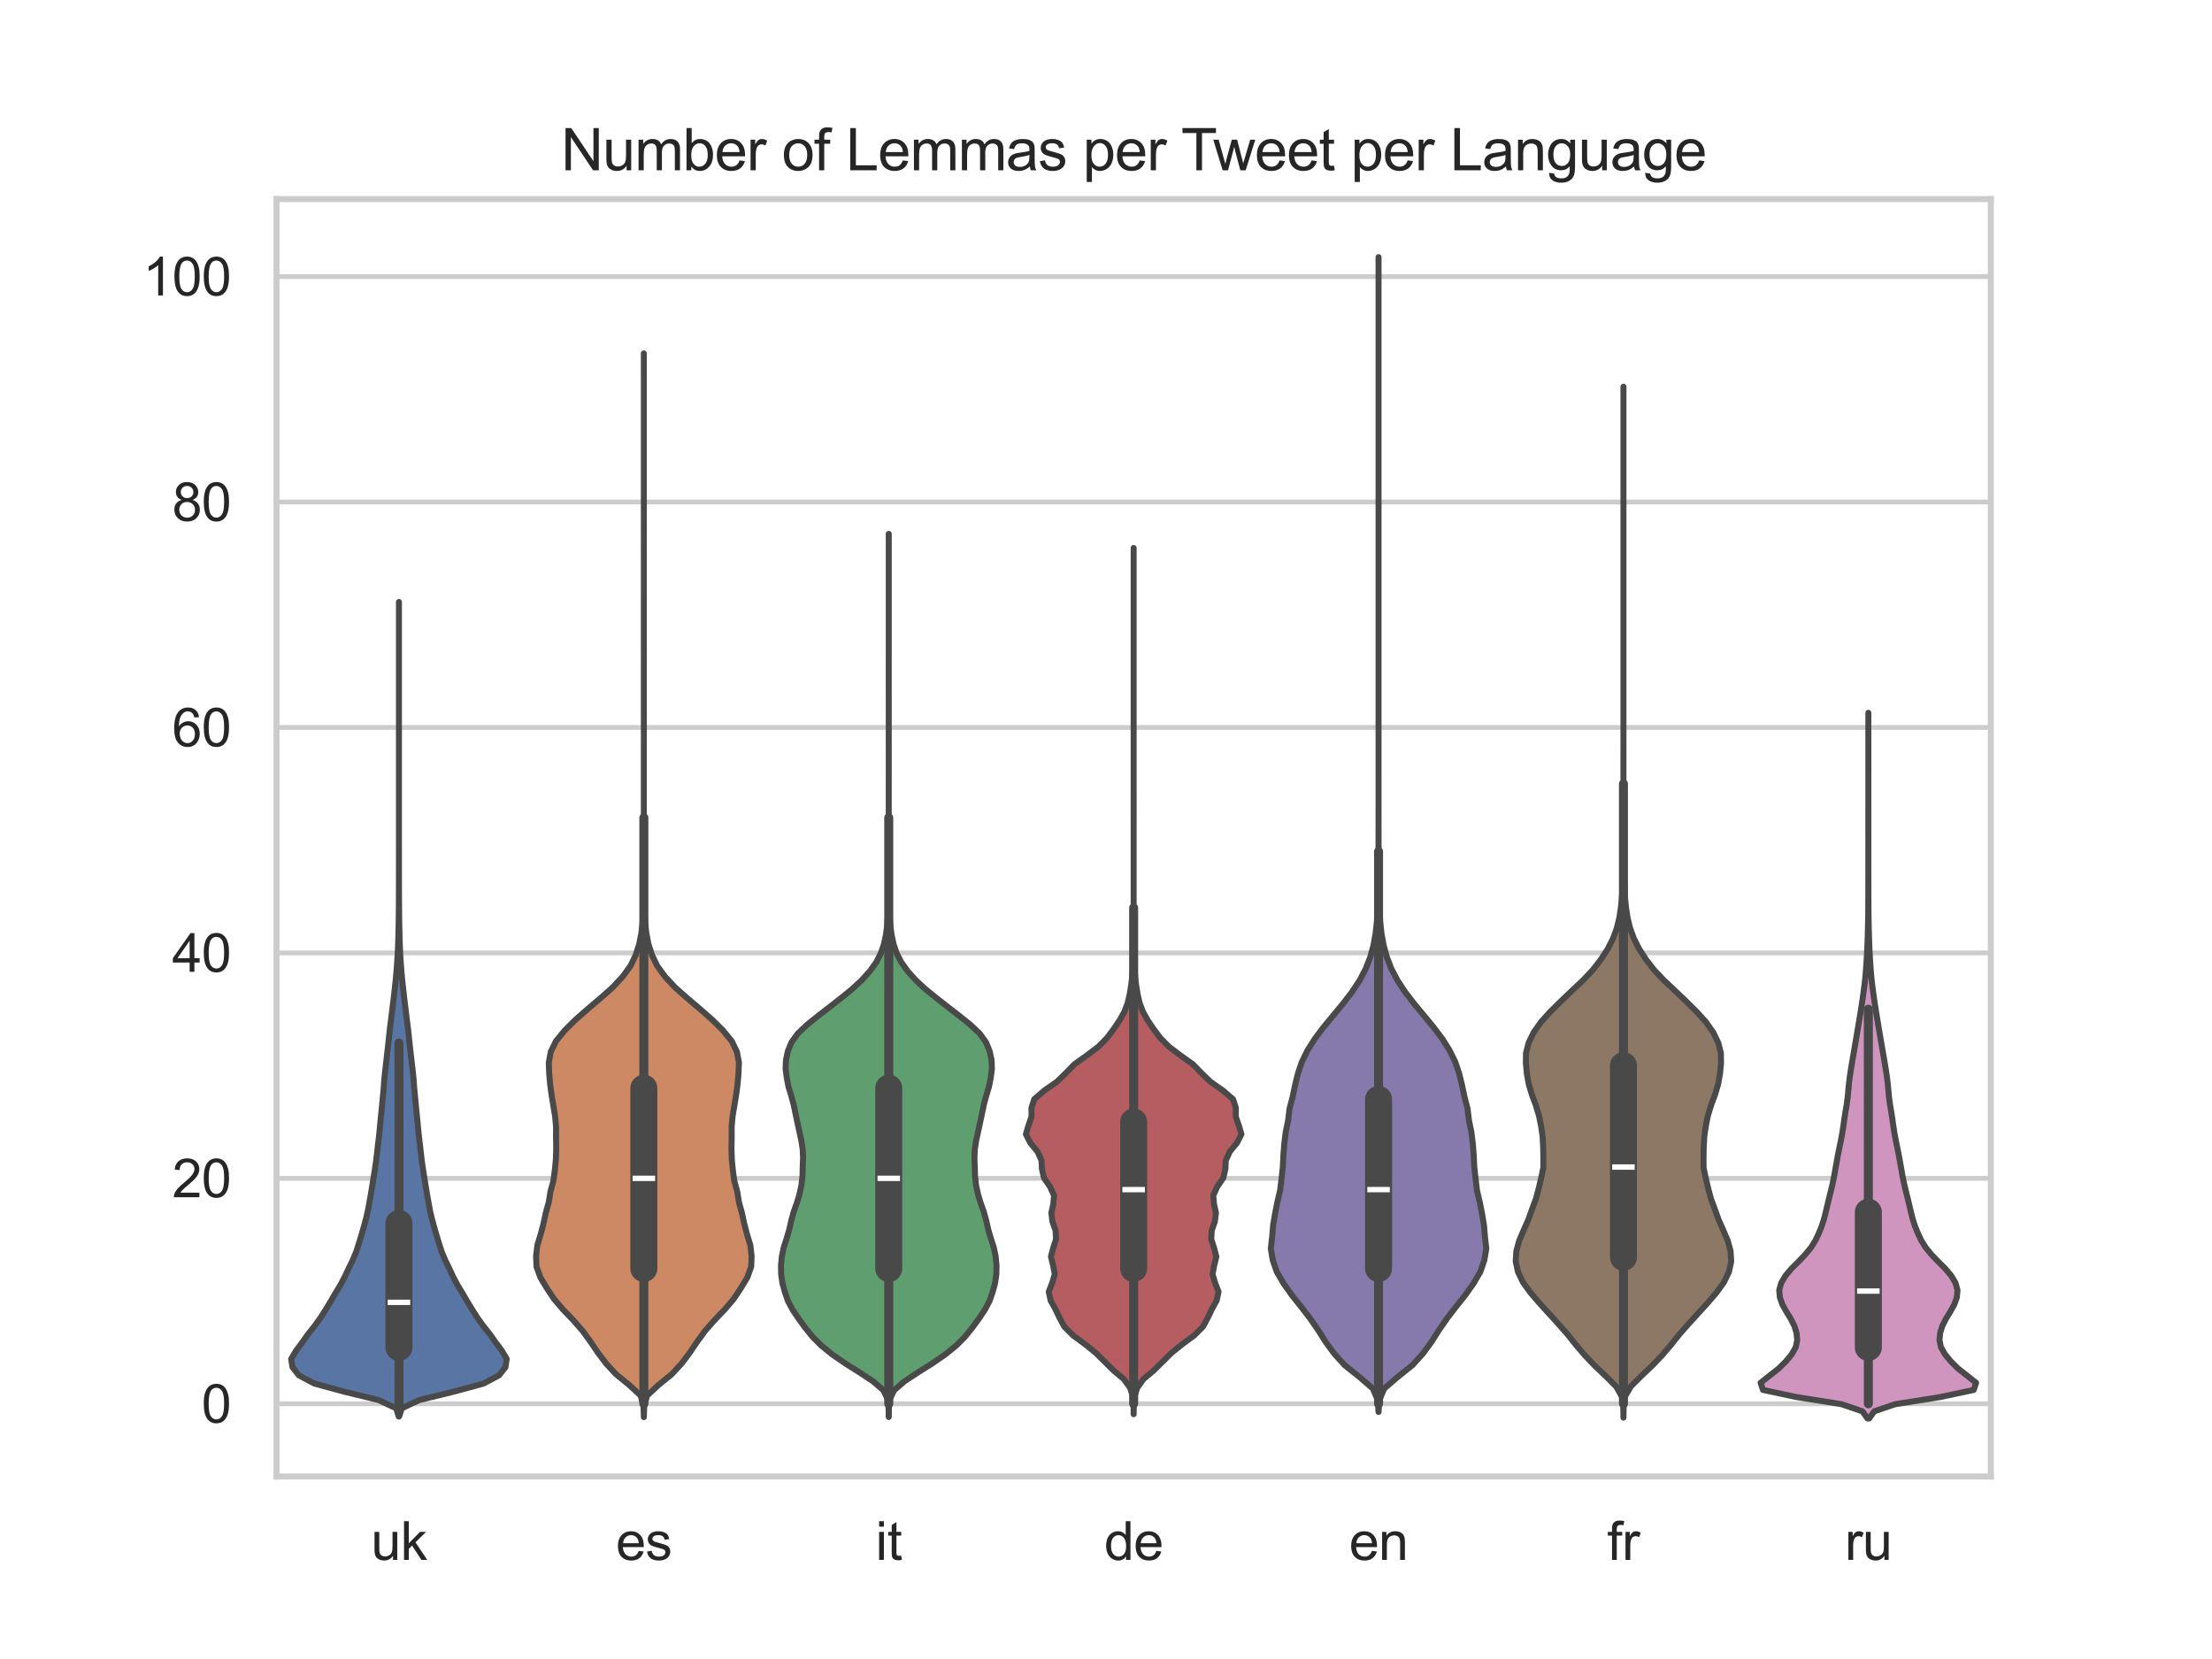 <?xml version="1.0" encoding="utf-8" standalone="no"?>
<!DOCTYPE svg PUBLIC "-//W3C//DTD SVG 1.1//EN"
  "http://www.w3.org/Graphics/SVG/1.1/DTD/svg11.dtd">
<svg xmlns:xlink="http://www.w3.org/1999/xlink" width="460.8pt" height="345.6pt" viewBox="0 0 460.8 345.6" xmlns="http://www.w3.org/2000/svg" version="1.1">
 <defs>
  <style type="text/css">*{stroke-linejoin: round; stroke-linecap: butt}</style>
 </defs>
 <g id="figure_1">
  <g id="patch_1">
   <path d="M 0 345.6 
L 460.8 345.6 
L 460.8 0 
L 0 0 
z
" style="fill: #ffffff"/>
  </g>
  <g id="axes_1">
   <g id="patch_2">
    <path d="M 57.6 307.584 
L 414.72 307.584 
L 414.72 41.472 
L 57.6 41.472 
z
" style="fill: #ffffff"/>
   </g>
   <g id="matplotlib.axis_1">
    <g id="xtick_1">
     <g id="text_1">
      <!-- uk -->
      <g style="fill: #262626" transform="translate(77.3 324.958) scale(0.11 -0.11)">
       <defs>
        <path id="ArialMT-75" d="M 2597 0 
L 2597 488 
Q 2209 -75 1544 -75 
Q 1250 -75 995 37 
Q 741 150 617 320 
Q 494 491 444 738 
Q 409 903 409 1263 
L 409 3319 
L 972 3319 
L 972 1478 
Q 972 1038 1006 884 
Q 1059 663 1231 536 
Q 1403 409 1656 409 
Q 1909 409 2131 539 
Q 2353 669 2445 892 
Q 2538 1116 2538 1541 
L 2538 3319 
L 3100 3319 
L 3100 0 
L 2597 0 
z
" transform="scale(0.016)"/>
        <path id="ArialMT-6b" d="M 425 0 
L 425 4581 
L 988 4581 
L 988 1969 
L 2319 3319 
L 3047 3319 
L 1778 2088 
L 3175 0 
L 2481 0 
L 1384 1697 
L 988 1316 
L 988 0 
L 425 0 
z
" transform="scale(0.016)"/>
       </defs>
       <use xlink:href="#ArialMT-75"/>
       <use xlink:href="#ArialMT-6b" x="55.615"/>
      </g>
     </g>
    </g>
    <g id="xtick_2">
     <g id="text_2">
      <!-- es -->
      <g style="fill: #262626" transform="translate(128.317 324.958) scale(0.11 -0.11)">
       <defs>
        <path id="ArialMT-65" d="M 2694 1069 
L 3275 997 
Q 3138 488 2766 206 
Q 2394 -75 1816 -75 
Q 1088 -75 661 373 
Q 234 822 234 1631 
Q 234 2469 665 2931 
Q 1097 3394 1784 3394 
Q 2450 3394 2872 2941 
Q 3294 2488 3294 1666 
Q 3294 1616 3291 1516 
L 816 1516 
Q 847 969 1125 678 
Q 1403 388 1819 388 
Q 2128 388 2347 550 
Q 2566 713 2694 1069 
z
M 847 1978 
L 2700 1978 
Q 2663 2397 2488 2606 
Q 2219 2931 1791 2931 
Q 1403 2931 1139 2672 
Q 875 2413 847 1978 
z
" transform="scale(0.016)"/>
        <path id="ArialMT-73" d="M 197 991 
L 753 1078 
Q 800 744 1014 566 
Q 1228 388 1613 388 
Q 2000 388 2187 545 
Q 2375 703 2375 916 
Q 2375 1106 2209 1216 
Q 2094 1291 1634 1406 
Q 1016 1563 777 1677 
Q 538 1791 414 1992 
Q 291 2194 291 2438 
Q 291 2659 392 2848 
Q 494 3038 669 3163 
Q 800 3259 1026 3326 
Q 1253 3394 1513 3394 
Q 1903 3394 2198 3281 
Q 2494 3169 2634 2976 
Q 2775 2784 2828 2463 
L 2278 2388 
Q 2241 2644 2061 2787 
Q 1881 2931 1553 2931 
Q 1166 2931 1000 2803 
Q 834 2675 834 2503 
Q 834 2394 903 2306 
Q 972 2216 1119 2156 
Q 1203 2125 1616 2013 
Q 2213 1853 2448 1751 
Q 2684 1650 2818 1456 
Q 2953 1263 2953 975 
Q 2953 694 2789 445 
Q 2625 197 2315 61 
Q 2006 -75 1616 -75 
Q 969 -75 630 194 
Q 291 463 197 991 
z
" transform="scale(0.016)"/>
       </defs>
       <use xlink:href="#ArialMT-65"/>
       <use xlink:href="#ArialMT-73" x="55.615"/>
      </g>
     </g>
    </g>
    <g id="xtick_3">
     <g id="text_3">
      <!-- it -->
      <g style="fill: #262626" transform="translate(182.393 324.958) scale(0.11 -0.11)">
       <defs>
        <path id="ArialMT-69" d="M 425 3934 
L 425 4581 
L 988 4581 
L 988 3934 
L 425 3934 
z
M 425 0 
L 425 3319 
L 988 3319 
L 988 0 
L 425 0 
z
" transform="scale(0.016)"/>
        <path id="ArialMT-74" d="M 1650 503 
L 1731 6 
Q 1494 -44 1306 -44 
Q 1000 -44 831 53 
Q 663 150 594 308 
Q 525 466 525 972 
L 525 2881 
L 113 2881 
L 113 3319 
L 525 3319 
L 525 4141 
L 1084 4478 
L 1084 3319 
L 1650 3319 
L 1650 2881 
L 1084 2881 
L 1084 941 
Q 1084 700 1114 631 
Q 1144 563 1211 522 
Q 1278 481 1403 481 
Q 1497 481 1650 503 
z
" transform="scale(0.016)"/>
       </defs>
       <use xlink:href="#ArialMT-69"/>
       <use xlink:href="#ArialMT-74" x="22.217"/>
      </g>
     </g>
    </g>
    <g id="xtick_4">
     <g id="text_4">
      <!-- de -->
      <g style="fill: #262626" transform="translate(230.043 324.958) scale(0.11 -0.11)">
       <defs>
        <path id="ArialMT-64" d="M 2575 0 
L 2575 419 
Q 2259 -75 1647 -75 
Q 1250 -75 917 144 
Q 584 363 401 755 
Q 219 1147 219 1656 
Q 219 2153 384 2558 
Q 550 2963 881 3178 
Q 1213 3394 1622 3394 
Q 1922 3394 2156 3267 
Q 2391 3141 2538 2938 
L 2538 4581 
L 3097 4581 
L 3097 0 
L 2575 0 
z
M 797 1656 
Q 797 1019 1065 703 
Q 1334 388 1700 388 
Q 2069 388 2326 689 
Q 2584 991 2584 1609 
Q 2584 2291 2321 2609 
Q 2059 2928 1675 2928 
Q 1300 2928 1048 2622 
Q 797 2316 797 1656 
z
" transform="scale(0.016)"/>
       </defs>
       <use xlink:href="#ArialMT-64"/>
       <use xlink:href="#ArialMT-65" x="55.615"/>
      </g>
     </g>
    </g>
    <g id="xtick_5">
     <g id="text_5">
      <!-- en -->
      <g style="fill: #262626" transform="translate(281.06 324.958) scale(0.11 -0.11)">
       <defs>
        <path id="ArialMT-6e" d="M 422 0 
L 422 3319 
L 928 3319 
L 928 2847 
Q 1294 3394 1984 3394 
Q 2284 3394 2536 3286 
Q 2788 3178 2913 3003 
Q 3038 2828 3088 2588 
Q 3119 2431 3119 2041 
L 3119 0 
L 2556 0 
L 2556 2019 
Q 2556 2363 2490 2533 
Q 2425 2703 2258 2804 
Q 2091 2906 1866 2906 
Q 1506 2906 1245 2678 
Q 984 2450 984 1813 
L 984 0 
L 422 0 
z
" transform="scale(0.016)"/>
       </defs>
       <use xlink:href="#ArialMT-65"/>
       <use xlink:href="#ArialMT-6e" x="55.615"/>
      </g>
     </g>
    </g>
    <g id="xtick_6">
     <g id="text_6">
      <!-- fr -->
      <g style="fill: #262626" transform="translate(334.835 324.958) scale(0.11 -0.11)">
       <defs>
        <path id="ArialMT-66" d="M 556 0 
L 556 2881 
L 59 2881 
L 59 3319 
L 556 3319 
L 556 3672 
Q 556 4006 616 4169 
Q 697 4388 901 4523 
Q 1106 4659 1475 4659 
Q 1713 4659 2000 4603 
L 1916 4113 
Q 1741 4144 1584 4144 
Q 1328 4144 1222 4034 
Q 1116 3925 1116 3625 
L 1116 3319 
L 1763 3319 
L 1763 2881 
L 1116 2881 
L 1116 0 
L 556 0 
z
" transform="scale(0.016)"/>
        <path id="ArialMT-72" d="M 416 0 
L 416 3319 
L 922 3319 
L 922 2816 
Q 1116 3169 1280 3281 
Q 1444 3394 1641 3394 
Q 1925 3394 2219 3213 
L 2025 2691 
Q 1819 2813 1613 2813 
Q 1428 2813 1281 2702 
Q 1134 2591 1072 2394 
Q 978 2094 978 1738 
L 978 0 
L 416 0 
z
" transform="scale(0.016)"/>
       </defs>
       <use xlink:href="#ArialMT-66"/>
       <use xlink:href="#ArialMT-72" x="27.783"/>
      </g>
     </g>
    </g>
    <g id="xtick_7">
     <g id="text_7">
      <!-- ru -->
      <g style="fill: #262626" transform="translate(384.322 324.958) scale(0.11 -0.11)">
       <use xlink:href="#ArialMT-72"/>
       <use xlink:href="#ArialMT-75" x="33.301"/>
      </g>
     </g>
    </g>
   </g>
   <g id="matplotlib.axis_2">
    <g id="ytick_1">
     <g id="line2d_1">
      <path d="M 57.6 292.433 
L 414.72 292.433 
" clip-path="url(#p02f329ea6d)" style="fill: none; stroke: #cccccc; stroke-linecap: round"/>
     </g>
     <g id="text_8">
      <!-- 0 -->
      <g style="fill: #262626" transform="translate(41.983 296.369) scale(0.11 -0.11)">
       <defs>
        <path id="ArialMT-30" d="M 266 2259 
Q 266 3072 433 3567 
Q 600 4063 929 4331 
Q 1259 4600 1759 4600 
Q 2128 4600 2406 4451 
Q 2684 4303 2865 4023 
Q 3047 3744 3150 3342 
Q 3253 2941 3253 2259 
Q 3253 1453 3087 958 
Q 2922 463 2592 192 
Q 2263 -78 1759 -78 
Q 1097 -78 719 397 
Q 266 969 266 2259 
z
M 844 2259 
Q 844 1131 1108 757 
Q 1372 384 1759 384 
Q 2147 384 2411 759 
Q 2675 1134 2675 2259 
Q 2675 3391 2411 3762 
Q 2147 4134 1753 4134 
Q 1366 4134 1134 3806 
Q 844 3388 844 2259 
z
" transform="scale(0.016)"/>
       </defs>
       <use xlink:href="#ArialMT-30"/>
      </g>
     </g>
    </g>
    <g id="ytick_2">
     <g id="line2d_2">
      <path d="M 57.6 245.469 
L 414.72 245.469 
" clip-path="url(#p02f329ea6d)" style="fill: none; stroke: #cccccc; stroke-linecap: round"/>
     </g>
     <g id="text_9">
      <!-- 20 -->
      <g style="fill: #262626" transform="translate(35.866 249.406) scale(0.11 -0.11)">
       <defs>
        <path id="ArialMT-32" d="M 3222 541 
L 3222 0 
L 194 0 
Q 188 203 259 391 
Q 375 700 629 1000 
Q 884 1300 1366 1694 
Q 2113 2306 2375 2664 
Q 2638 3022 2638 3341 
Q 2638 3675 2398 3904 
Q 2159 4134 1775 4134 
Q 1369 4134 1125 3890 
Q 881 3647 878 3216 
L 300 3275 
Q 359 3922 746 4261 
Q 1134 4600 1788 4600 
Q 2447 4600 2831 4234 
Q 3216 3869 3216 3328 
Q 3216 3053 3103 2787 
Q 2991 2522 2730 2228 
Q 2469 1934 1863 1422 
Q 1356 997 1212 845 
Q 1069 694 975 541 
L 3222 541 
z
" transform="scale(0.016)"/>
       </defs>
       <use xlink:href="#ArialMT-32"/>
       <use xlink:href="#ArialMT-30" x="55.615"/>
      </g>
     </g>
    </g>
    <g id="ytick_3">
     <g id="line2d_3">
      <path d="M 57.6 198.505 
L 414.72 198.505 
" clip-path="url(#p02f329ea6d)" style="fill: none; stroke: #cccccc; stroke-linecap: round"/>
     </g>
     <g id="text_10">
      <!-- 40 -->
      <g style="fill: #262626" transform="translate(35.866 202.442) scale(0.11 -0.11)">
       <defs>
        <path id="ArialMT-34" d="M 2069 0 
L 2069 1097 
L 81 1097 
L 81 1613 
L 2172 4581 
L 2631 4581 
L 2631 1613 
L 3250 1613 
L 3250 1097 
L 2631 1097 
L 2631 0 
L 2069 0 
z
M 2069 1613 
L 2069 3678 
L 634 1613 
L 2069 1613 
z
" transform="scale(0.016)"/>
       </defs>
       <use xlink:href="#ArialMT-34"/>
       <use xlink:href="#ArialMT-30" x="55.615"/>
      </g>
     </g>
    </g>
    <g id="ytick_4">
     <g id="line2d_4">
      <path d="M 57.6 151.541 
L 414.72 151.541 
" clip-path="url(#p02f329ea6d)" style="fill: none; stroke: #cccccc; stroke-linecap: round"/>
     </g>
     <g id="text_11">
      <!-- 60 -->
      <g style="fill: #262626" transform="translate(35.866 155.478) scale(0.11 -0.11)">
       <defs>
        <path id="ArialMT-36" d="M 3184 3459 
L 2625 3416 
Q 2550 3747 2413 3897 
Q 2184 4138 1850 4138 
Q 1581 4138 1378 3988 
Q 1113 3794 959 3422 
Q 806 3050 800 2363 
Q 1003 2672 1297 2822 
Q 1591 2972 1913 2972 
Q 2475 2972 2870 2558 
Q 3266 2144 3266 1488 
Q 3266 1056 3080 686 
Q 2894 316 2569 119 
Q 2244 -78 1831 -78 
Q 1128 -78 684 439 
Q 241 956 241 2144 
Q 241 3472 731 4075 
Q 1159 4600 1884 4600 
Q 2425 4600 2770 4297 
Q 3116 3994 3184 3459 
z
M 888 1484 
Q 888 1194 1011 928 
Q 1134 663 1356 523 
Q 1578 384 1822 384 
Q 2178 384 2434 671 
Q 2691 959 2691 1453 
Q 2691 1928 2437 2201 
Q 2184 2475 1800 2475 
Q 1419 2475 1153 2201 
Q 888 1928 888 1484 
z
" transform="scale(0.016)"/>
       </defs>
       <use xlink:href="#ArialMT-36"/>
       <use xlink:href="#ArialMT-30" x="55.615"/>
      </g>
     </g>
    </g>
    <g id="ytick_5">
     <g id="line2d_5">
      <path d="M 57.6 104.578 
L 414.72 104.578 
" clip-path="url(#p02f329ea6d)" style="fill: none; stroke: #cccccc; stroke-linecap: round"/>
     </g>
     <g id="text_12">
      <!-- 80 -->
      <g style="fill: #262626" transform="translate(35.866 108.514) scale(0.11 -0.11)">
       <defs>
        <path id="ArialMT-38" d="M 1131 2484 
Q 781 2613 612 2850 
Q 444 3088 444 3419 
Q 444 3919 803 4259 
Q 1163 4600 1759 4600 
Q 2359 4600 2725 4251 
Q 3091 3903 3091 3403 
Q 3091 3084 2923 2848 
Q 2756 2613 2416 2484 
Q 2838 2347 3058 2040 
Q 3278 1734 3278 1309 
Q 3278 722 2862 322 
Q 2447 -78 1769 -78 
Q 1091 -78 675 323 
Q 259 725 259 1325 
Q 259 1772 486 2073 
Q 713 2375 1131 2484 
z
M 1019 3438 
Q 1019 3113 1228 2906 
Q 1438 2700 1772 2700 
Q 2097 2700 2305 2904 
Q 2513 3109 2513 3406 
Q 2513 3716 2298 3927 
Q 2084 4138 1766 4138 
Q 1444 4138 1231 3931 
Q 1019 3725 1019 3438 
z
M 838 1322 
Q 838 1081 952 856 
Q 1066 631 1291 507 
Q 1516 384 1775 384 
Q 2178 384 2440 643 
Q 2703 903 2703 1303 
Q 2703 1709 2433 1975 
Q 2163 2241 1756 2241 
Q 1359 2241 1098 1978 
Q 838 1716 838 1322 
z
" transform="scale(0.016)"/>
       </defs>
       <use xlink:href="#ArialMT-38"/>
       <use xlink:href="#ArialMT-30" x="55.615"/>
      </g>
     </g>
    </g>
    <g id="ytick_6">
     <g id="line2d_6">
      <path d="M 57.6 57.614 
L 414.72 57.614 
" clip-path="url(#p02f329ea6d)" style="fill: none; stroke: #cccccc; stroke-linecap: round"/>
     </g>
     <g id="text_13">
      <!-- 100 -->
      <g style="fill: #262626" transform="translate(29.749 61.551) scale(0.11 -0.11)">
       <defs>
        <path id="ArialMT-31" d="M 2384 0 
L 1822 0 
L 1822 3584 
Q 1619 3391 1289 3197 
Q 959 3003 697 2906 
L 697 3450 
Q 1169 3672 1522 3987 
Q 1875 4303 2022 4600 
L 2384 4600 
L 2384 0 
z
" transform="scale(0.016)"/>
       </defs>
       <use xlink:href="#ArialMT-31"/>
       <use xlink:href="#ArialMT-30" x="55.615"/>
       <use xlink:href="#ArialMT-30" x="111.23"/>
      </g>
     </g>
    </g>
   </g>
   <g id="PolyCollection_1">
    <defs>
     <path id="m6ec2324eca" d="M 83.155 -50.515 
L 83.063 -50.515 
L 82.521 -52.229 
L 78.863 -53.943 
L 71.822 -55.657 
L 65.502 -57.371 
L 62.264 -59.084 
L 60.926 -60.798 
L 60.661 -62.512 
L 61.673 -64.226 
L 62.95 -65.94 
L 64.164 -67.654 
L 65.53 -69.368 
L 66.766 -71.082 
L 67.854 -72.796 
L 68.89 -74.51 
L 69.887 -76.224 
L 70.931 -77.938 
L 71.83 -79.652 
L 72.629 -81.365 
L 73.47 -83.079 
L 74.189 -84.793 
L 74.746 -86.507 
L 75.265 -88.221 
L 75.763 -89.935 
L 76.229 -91.649 
L 76.633 -93.363 
L 76.944 -95.077 
L 77.254 -96.791 
L 77.536 -98.505 
L 77.814 -100.219 
L 78.084 -101.933 
L 78.336 -103.646 
L 78.539 -105.36 
L 78.733 -107.074 
L 78.94 -108.788 
L 79.118 -110.502 
L 79.271 -112.216 
L 79.449 -113.93 
L 79.616 -115.644 
L 79.779 -117.358 
L 79.941 -119.072 
L 80.057 -120.786 
L 80.238 -122.5 
L 80.438 -124.214 
L 80.634 -125.927 
L 80.832 -127.641 
L 81.014 -129.355 
L 81.193 -131.069 
L 81.407 -132.783 
L 81.623 -134.497 
L 81.832 -136.211 
L 82.04 -137.925 
L 82.235 -139.639 
L 82.423 -141.353 
L 82.582 -143.067 
L 82.711 -144.781 
L 82.823 -146.495 
L 82.907 -148.208 
L 82.966 -149.922 
L 83.009 -151.636 
L 83.046 -153.35 
L 83.071 -155.064 
L 83.086 -156.778 
L 83.096 -158.492 
L 83.101 -160.206 
L 83.103 -161.92 
L 83.106 -163.634 
L 83.107 -165.348 
L 83.108 -167.062 
L 83.107 -168.776 
L 83.108 -170.489 
L 83.108 -172.203 
L 83.109 -173.917 
L 83.109 -175.631 
L 83.109 -177.345 
L 83.108 -179.059 
L 83.108 -180.773 
L 83.109 -182.487 
L 83.109 -184.201 
L 83.109 -185.915 
L 83.109 -187.629 
L 83.109 -189.343 
L 83.109 -191.056 
L 83.109 -192.77 
L 83.109 -194.484 
L 83.109 -196.198 
L 83.109 -197.912 
L 83.109 -199.626 
L 83.109 -201.34 
L 83.109 -203.054 
L 83.109 -204.768 
L 83.109 -206.482 
L 83.109 -208.196 
L 83.109 -209.91 
L 83.109 -211.624 
L 83.109 -213.337 
L 83.109 -215.051 
L 83.108 -216.765 
L 83.108 -218.479 
L 83.109 -220.193 
L 83.109 -220.193 
L 83.109 -220.193 
L 83.109 -218.479 
L 83.109 -216.765 
L 83.109 -215.051 
L 83.109 -213.337 
L 83.109 -211.624 
L 83.109 -209.91 
L 83.109 -208.196 
L 83.109 -206.482 
L 83.109 -204.768 
L 83.109 -203.054 
L 83.109 -201.34 
L 83.109 -199.626 
L 83.109 -197.912 
L 83.109 -196.198 
L 83.109 -194.484 
L 83.109 -192.77 
L 83.109 -191.056 
L 83.109 -189.343 
L 83.109 -187.629 
L 83.109 -185.915 
L 83.109 -184.201 
L 83.109 -182.487 
L 83.109 -180.773 
L 83.109 -179.059 
L 83.109 -177.345 
L 83.109 -175.631 
L 83.109 -173.917 
L 83.109 -172.203 
L 83.109 -170.489 
L 83.11 -168.776 
L 83.11 -167.062 
L 83.11 -165.348 
L 83.111 -163.634 
L 83.114 -161.92 
L 83.116 -160.206 
L 83.121 -158.492 
L 83.132 -156.778 
L 83.146 -155.064 
L 83.171 -153.35 
L 83.208 -151.636 
L 83.252 -149.922 
L 83.31 -148.208 
L 83.394 -146.495 
L 83.506 -144.781 
L 83.635 -143.067 
L 83.794 -141.353 
L 83.983 -139.639 
L 84.177 -137.925 
L 84.385 -136.211 
L 84.594 -134.497 
L 84.81 -132.783 
L 85.024 -131.069 
L 85.203 -129.355 
L 85.386 -127.641 
L 85.583 -125.927 
L 85.779 -124.214 
L 85.979 -122.5 
L 86.16 -120.786 
L 86.276 -119.072 
L 86.439 -117.358 
L 86.601 -115.644 
L 86.768 -113.93 
L 86.946 -112.216 
L 87.099 -110.502 
L 87.277 -108.788 
L 87.484 -107.074 
L 87.678 -105.36 
L 87.881 -103.646 
L 88.133 -101.933 
L 88.403 -100.219 
L 88.681 -98.505 
L 88.963 -96.791 
L 89.273 -95.077 
L 89.584 -93.363 
L 89.988 -91.649 
L 90.454 -89.935 
L 90.953 -88.221 
L 91.471 -86.507 
L 92.028 -84.793 
L 92.747 -83.079 
L 93.588 -81.365 
L 94.388 -79.652 
L 95.286 -77.938 
L 96.33 -76.224 
L 97.327 -74.51 
L 98.364 -72.796 
L 99.451 -71.082 
L 100.687 -69.368 
L 102.053 -67.654 
L 103.267 -65.94 
L 104.544 -64.226 
L 105.556 -62.512 
L 105.291 -60.798 
L 103.953 -59.084 
L 100.715 -57.371 
L 94.396 -55.657 
L 87.354 -53.943 
L 83.697 -52.229 
L 83.155 -50.515 
z
" style="stroke: #494949; stroke-width: 1.25"/>
    </defs>
    <g clip-path="url(#p02f329ea6d)">
     <use xlink:href="#m6ec2324eca" x="0" y="345.6" style="fill: #5875a4; stroke: #494949; stroke-width: 1.25"/>
    </g>
   </g>
   <g id="PolyCollection_2">
    <defs>
     <path id="mb6fd3a8e2c" d="M 134.129 -50.389 
L 134.122 -50.389 
L 134.056 -52.628 
L 133.465 -54.866 
L 131.047 -57.104 
L 128.294 -59.342 
L 126.237 -61.581 
L 124.553 -63.819 
L 123.039 -66.057 
L 121.419 -68.296 
L 119.461 -70.534 
L 117.311 -72.772 
L 115.403 -75.01 
L 113.918 -77.249 
L 112.568 -79.487 
L 111.762 -81.725 
L 111.678 -83.964 
L 111.94 -86.202 
L 112.624 -88.44 
L 113.215 -90.678 
L 113.693 -92.917 
L 114.315 -95.155 
L 114.677 -97.393 
L 115.29 -99.631 
L 115.589 -101.87 
L 115.804 -104.108 
L 115.87 -106.346 
L 115.832 -108.585 
L 115.839 -110.823 
L 115.64 -113.061 
L 115.269 -115.299 
L 114.898 -117.538 
L 114.596 -119.776 
L 114.406 -122.014 
L 114.319 -124.253 
L 114.738 -126.491 
L 115.826 -128.729 
L 117.66 -130.967 
L 119.921 -133.206 
L 122.474 -135.444 
L 125.112 -137.682 
L 127.637 -139.92 
L 129.719 -142.159 
L 131.35 -144.397 
L 132.426 -146.635 
L 133.147 -148.874 
L 133.593 -151.112 
L 133.86 -153.35 
L 133.993 -155.588 
L 134.057 -157.827 
L 134.094 -160.065 
L 134.109 -162.303 
L 134.116 -164.542 
L 134.121 -166.78 
L 134.123 -169.018 
L 134.124 -171.256 
L 134.125 -173.495 
L 134.125 -175.733 
L 134.125 -177.971 
L 134.125 -180.209 
L 134.125 -182.448 
L 134.125 -184.686 
L 134.125 -186.924 
L 134.125 -189.163 
L 134.126 -191.401 
L 134.126 -193.639 
L 134.126 -195.877 
L 134.125 -198.116 
L 134.125 -200.354 
L 134.125 -202.592 
L 134.125 -204.83 
L 134.125 -207.069 
L 134.126 -209.307 
L 134.125 -211.545 
L 134.125 -213.784 
L 134.125 -216.022 
L 134.125 -218.26 
L 134.125 -220.498 
L 134.126 -222.737 
L 134.126 -224.975 
L 134.126 -227.213 
L 134.126 -229.452 
L 134.125 -231.69 
L 134.126 -233.928 
L 134.125 -236.166 
L 134.126 -238.405 
L 134.126 -240.643 
L 134.126 -242.881 
L 134.126 -245.119 
L 134.126 -247.358 
L 134.126 -249.596 
L 134.126 -251.834 
L 134.126 -254.073 
L 134.126 -256.311 
L 134.126 -258.549 
L 134.126 -260.787 
L 134.126 -263.026 
L 134.126 -265.264 
L 134.126 -267.502 
L 134.125 -269.741 
L 134.126 -271.979 
L 134.126 -271.979 
L 134.126 -271.979 
L 134.126 -269.741 
L 134.126 -267.502 
L 134.126 -265.264 
L 134.126 -263.026 
L 134.126 -260.787 
L 134.126 -258.549 
L 134.126 -256.311 
L 134.126 -254.073 
L 134.126 -251.834 
L 134.126 -249.596 
L 134.126 -247.358 
L 134.126 -245.119 
L 134.126 -242.881 
L 134.126 -240.643 
L 134.126 -238.405 
L 134.126 -236.166 
L 134.126 -233.928 
L 134.126 -231.69 
L 134.126 -229.452 
L 134.126 -227.213 
L 134.126 -224.975 
L 134.126 -222.737 
L 134.126 -220.498 
L 134.126 -218.26 
L 134.127 -216.022 
L 134.127 -213.784 
L 134.126 -211.545 
L 134.126 -209.307 
L 134.126 -207.069 
L 134.126 -204.83 
L 134.126 -202.592 
L 134.126 -200.354 
L 134.126 -198.116 
L 134.126 -195.877 
L 134.126 -193.639 
L 134.126 -191.401 
L 134.126 -189.163 
L 134.127 -186.924 
L 134.126 -184.686 
L 134.126 -182.448 
L 134.126 -180.209 
L 134.127 -177.971 
L 134.127 -175.733 
L 134.127 -173.495 
L 134.127 -171.256 
L 134.128 -169.018 
L 134.131 -166.78 
L 134.135 -164.542 
L 134.143 -162.303 
L 134.157 -160.065 
L 134.195 -157.827 
L 134.259 -155.588 
L 134.391 -153.35 
L 134.658 -151.112 
L 135.104 -148.874 
L 135.825 -146.635 
L 136.902 -144.397 
L 138.533 -142.159 
L 140.614 -139.92 
L 143.14 -137.682 
L 145.778 -135.444 
L 148.331 -133.206 
L 150.591 -130.967 
L 152.426 -128.729 
L 153.513 -126.491 
L 153.933 -124.253 
L 153.845 -122.014 
L 153.656 -119.776 
L 153.354 -117.538 
L 152.982 -115.299 
L 152.612 -113.061 
L 152.412 -110.823 
L 152.419 -108.585 
L 152.381 -106.346 
L 152.447 -104.108 
L 152.663 -101.87 
L 152.961 -99.631 
L 153.575 -97.393 
L 153.937 -95.155 
L 154.558 -92.917 
L 155.037 -90.678 
L 155.627 -88.44 
L 156.311 -86.202 
L 156.573 -83.964 
L 156.489 -81.725 
L 155.683 -79.487 
L 154.334 -77.249 
L 152.849 -75.01 
L 150.94 -72.772 
L 148.79 -70.534 
L 146.832 -68.296 
L 145.212 -66.057 
L 143.698 -63.819 
L 142.015 -61.581 
L 139.958 -59.342 
L 137.204 -57.104 
L 134.786 -54.866 
L 134.195 -52.628 
L 134.129 -50.389 
z
" style="stroke: #494949; stroke-width: 1.25"/>
    </defs>
    <g clip-path="url(#p02f329ea6d)">
     <use xlink:href="#mb6fd3a8e2c" x="0" y="345.6" style="fill: #cc8963; stroke: #494949; stroke-width: 1.25"/>
    </g>
   </g>
   <g id="PolyCollection_3">
    <defs>
     <path id="m23ed06a5b2" d="M 185.146 -50.408 
L 185.14 -50.408 
L 185.112 -52.266 
L 184.923 -54.125 
L 184.024 -55.983 
L 181.878 -57.841 
L 179.056 -59.7 
L 176.105 -61.558 
L 173.397 -63.417 
L 171.105 -65.275 
L 169.258 -67.133 
L 167.755 -68.992 
L 166.394 -70.85 
L 165.145 -72.709 
L 164.15 -74.567 
L 163.505 -76.425 
L 162.997 -78.284 
L 162.726 -80.142 
L 162.695 -82.001 
L 162.873 -83.859 
L 163.256 -85.717 
L 163.865 -87.576 
L 164.406 -89.434 
L 164.828 -91.293 
L 165.336 -93.151 
L 166.004 -95.009 
L 166.563 -96.868 
L 166.96 -98.726 
L 167.173 -100.585 
L 167.214 -102.443 
L 167.294 -104.301 
L 167.22 -106.16 
L 166.93 -108.018 
L 166.521 -109.877 
L 166.118 -111.735 
L 165.723 -113.593 
L 165.342 -115.452 
L 164.841 -117.31 
L 164.271 -119.169 
L 163.906 -121.027 
L 163.656 -122.885 
L 163.725 -124.744 
L 164.121 -126.602 
L 164.873 -128.461 
L 166.221 -130.319 
L 168.197 -132.177 
L 170.511 -134.036 
L 172.916 -135.894 
L 175.292 -137.753 
L 177.577 -139.611 
L 179.575 -141.469 
L 181.238 -143.328 
L 182.559 -145.186 
L 183.504 -147.045 
L 184.136 -148.903 
L 184.54 -150.761 
L 184.79 -152.62 
L 184.941 -154.478 
L 185.032 -156.337 
L 185.084 -158.195 
L 185.112 -160.053 
L 185.128 -161.912 
L 185.135 -163.77 
L 185.139 -165.629 
L 185.142 -167.487 
L 185.142 -169.345 
L 185.142 -171.204 
L 185.142 -173.062 
L 185.142 -174.921 
L 185.142 -176.779 
L 185.143 -178.637 
L 185.142 -180.496 
L 185.142 -182.354 
L 185.143 -184.213 
L 185.143 -186.071 
L 185.143 -187.929 
L 185.143 -189.788 
L 185.142 -191.646 
L 185.142 -193.505 
L 185.142 -195.363 
L 185.143 -197.221 
L 185.143 -199.08 
L 185.143 -200.938 
L 185.142 -202.797 
L 185.142 -204.655 
L 185.142 -206.513 
L 185.143 -208.372 
L 185.143 -210.23 
L 185.143 -212.089 
L 185.143 -213.947 
L 185.143 -215.805 
L 185.143 -217.664 
L 185.143 -219.522 
L 185.143 -221.381 
L 185.143 -223.239 
L 185.143 -225.097 
L 185.143 -226.956 
L 185.143 -228.814 
L 185.143 -230.673 
L 185.143 -232.531 
L 185.143 -234.389 
L 185.143 -234.389 
L 185.143 -234.389 
L 185.143 -232.531 
L 185.143 -230.673 
L 185.143 -228.814 
L 185.143 -226.956 
L 185.143 -225.097 
L 185.143 -223.239 
L 185.143 -221.381 
L 185.143 -219.522 
L 185.143 -217.664 
L 185.143 -215.805 
L 185.143 -213.947 
L 185.143 -212.089 
L 185.143 -210.23 
L 185.143 -208.372 
L 185.144 -206.513 
L 185.144 -204.655 
L 185.143 -202.797 
L 185.143 -200.938 
L 185.143 -199.08 
L 185.143 -197.221 
L 185.143 -195.363 
L 185.144 -193.505 
L 185.143 -191.646 
L 185.143 -189.788 
L 185.143 -187.929 
L 185.143 -186.071 
L 185.143 -184.213 
L 185.143 -182.354 
L 185.143 -180.496 
L 185.143 -178.637 
L 185.144 -176.779 
L 185.144 -174.921 
L 185.144 -173.062 
L 185.144 -171.204 
L 185.144 -169.345 
L 185.144 -167.487 
L 185.147 -165.629 
L 185.15 -163.77 
L 185.158 -161.912 
L 185.173 -160.053 
L 185.202 -158.195 
L 185.254 -156.337 
L 185.345 -154.478 
L 185.496 -152.62 
L 185.746 -150.761 
L 186.15 -148.903 
L 186.781 -147.045 
L 187.726 -145.186 
L 189.048 -143.328 
L 190.711 -141.469 
L 192.708 -139.611 
L 194.994 -137.753 
L 197.37 -135.894 
L 199.775 -134.036 
L 202.088 -132.177 
L 204.064 -130.319 
L 205.412 -128.461 
L 206.165 -126.602 
L 206.561 -124.744 
L 206.63 -122.885 
L 206.38 -121.027 
L 206.014 -119.169 
L 205.444 -117.31 
L 204.944 -115.452 
L 204.563 -113.593 
L 204.168 -111.735 
L 203.764 -109.877 
L 203.355 -108.018 
L 203.066 -106.16 
L 202.992 -104.301 
L 203.071 -102.443 
L 203.113 -100.585 
L 203.326 -98.726 
L 203.722 -96.868 
L 204.282 -95.009 
L 204.95 -93.151 
L 205.458 -91.293 
L 205.88 -89.434 
L 206.421 -87.576 
L 207.03 -85.717 
L 207.413 -83.859 
L 207.59 -82.001 
L 207.56 -80.142 
L 207.289 -78.284 
L 206.78 -76.425 
L 206.136 -74.567 
L 205.141 -72.709 
L 203.892 -70.85 
L 202.531 -68.992 
L 201.028 -67.133 
L 199.181 -65.275 
L 196.889 -63.417 
L 194.181 -61.558 
L 191.23 -59.7 
L 188.408 -57.841 
L 186.262 -55.983 
L 185.363 -54.125 
L 185.174 -52.266 
L 185.146 -50.408 
z
" style="stroke: #494949; stroke-width: 1.25"/>
    </defs>
    <g clip-path="url(#p02f329ea6d)">
     <use xlink:href="#m23ed06a5b2" x="0" y="345.6" style="fill: #5f9e6e; stroke: #494949; stroke-width: 1.25"/>
    </g>
   </g>
   <g id="PolyCollection_4">
    <defs>
     <path id="m1907ce38bc" d="M 236.162 -50.997 
L 236.158 -50.997 
L 236.136 -52.82 
L 236.007 -54.643 
L 235.43 -56.466 
L 234.13 -58.288 
L 231.963 -60.111 
L 230.12 -61.934 
L 228.286 -63.757 
L 226.027 -65.579 
L 223.543 -67.402 
L 221.723 -69.225 
L 220.738 -71.048 
L 219.866 -72.87 
L 218.857 -74.693 
L 218.474 -76.516 
L 219.19 -78.339 
L 219.726 -80.162 
L 219.387 -81.984 
L 218.931 -83.807 
L 219.405 -85.63 
L 219.993 -87.453 
L 219.897 -89.275 
L 219.248 -91.098 
L 219.015 -92.921 
L 219.419 -94.744 
L 219.575 -96.567 
L 218.739 -98.389 
L 217.484 -100.212 
L 217.057 -102.035 
L 216.97 -103.858 
L 216.141 -105.68 
L 214.634 -107.503 
L 213.712 -109.326 
L 214.249 -111.149 
L 214.884 -112.972 
L 214.869 -114.794 
L 215.453 -116.617 
L 217.578 -118.44 
L 220.179 -120.263 
L 222.06 -122.085 
L 223.837 -123.908 
L 226.397 -125.731 
L 228.818 -127.554 
L 230.607 -129.376 
L 231.974 -131.199 
L 233.211 -133.022 
L 234.237 -134.845 
L 234.919 -136.668 
L 235.341 -138.49 
L 235.634 -140.313 
L 235.861 -142.136 
L 235.991 -143.959 
L 236.064 -145.781 
L 236.109 -147.604 
L 236.131 -149.427 
L 236.143 -151.25 
L 236.151 -153.073 
L 236.155 -154.895 
L 236.158 -156.718 
L 236.159 -158.541 
L 236.16 -160.364 
L 236.16 -162.186 
L 236.16 -164.009 
L 236.16 -165.832 
L 236.16 -167.655 
L 236.16 -169.477 
L 236.159 -171.3 
L 236.16 -173.123 
L 236.159 -174.946 
L 236.159 -176.769 
L 236.159 -178.591 
L 236.159 -180.414 
L 236.16 -182.237 
L 236.16 -184.06 
L 236.16 -185.882 
L 236.16 -187.705 
L 236.16 -189.528 
L 236.16 -191.351 
L 236.16 -193.174 
L 236.16 -194.996 
L 236.16 -196.819 
L 236.16 -198.642 
L 236.16 -200.465 
L 236.16 -202.287 
L 236.16 -204.11 
L 236.16 -205.933 
L 236.16 -207.756 
L 236.16 -209.579 
L 236.16 -211.401 
L 236.16 -213.224 
L 236.16 -215.047 
L 236.16 -216.87 
L 236.16 -218.692 
L 236.16 -220.515 
L 236.16 -222.338 
L 236.16 -224.161 
L 236.16 -225.983 
L 236.16 -227.806 
L 236.16 -229.629 
L 236.16 -231.452 
L 236.16 -231.452 
L 236.16 -231.452 
L 236.16 -229.629 
L 236.16 -227.806 
L 236.16 -225.983 
L 236.16 -224.161 
L 236.16 -222.338 
L 236.16 -220.515 
L 236.16 -218.692 
L 236.16 -216.87 
L 236.16 -215.047 
L 236.16 -213.224 
L 236.16 -211.401 
L 236.16 -209.579 
L 236.16 -207.756 
L 236.16 -205.933 
L 236.16 -204.11 
L 236.16 -202.287 
L 236.16 -200.465 
L 236.16 -198.642 
L 236.16 -196.819 
L 236.16 -194.996 
L 236.16 -193.174 
L 236.16 -191.351 
L 236.16 -189.528 
L 236.16 -187.705 
L 236.16 -185.882 
L 236.16 -184.06 
L 236.16 -182.237 
L 236.161 -180.414 
L 236.161 -178.591 
L 236.161 -176.769 
L 236.161 -174.946 
L 236.16 -173.123 
L 236.161 -171.3 
L 236.16 -169.477 
L 236.16 -167.655 
L 236.16 -165.832 
L 236.16 -164.009 
L 236.16 -162.186 
L 236.16 -160.364 
L 236.161 -158.541 
L 236.162 -156.718 
L 236.165 -154.895 
L 236.169 -153.073 
L 236.177 -151.25 
L 236.189 -149.427 
L 236.211 -147.604 
L 236.256 -145.781 
L 236.329 -143.959 
L 236.459 -142.136 
L 236.686 -140.313 
L 236.979 -138.49 
L 237.401 -136.668 
L 238.083 -134.845 
L 239.109 -133.022 
L 240.346 -131.199 
L 241.713 -129.376 
L 243.502 -127.554 
L 245.923 -125.731 
L 248.483 -123.908 
L 250.26 -122.085 
L 252.141 -120.263 
L 254.742 -118.44 
L 256.867 -116.617 
L 257.451 -114.794 
L 257.436 -112.972 
L 258.071 -111.149 
L 258.608 -109.326 
L 257.686 -107.503 
L 256.179 -105.68 
L 255.35 -103.858 
L 255.263 -102.035 
L 254.836 -100.212 
L 253.581 -98.389 
L 252.745 -96.567 
L 252.901 -94.744 
L 253.305 -92.921 
L 253.072 -91.098 
L 252.423 -89.275 
L 252.327 -87.453 
L 252.915 -85.63 
L 253.389 -83.807 
L 252.933 -81.984 
L 252.594 -80.162 
L 253.13 -78.339 
L 253.846 -76.516 
L 253.463 -74.693 
L 252.454 -72.87 
L 251.582 -71.048 
L 250.597 -69.225 
L 248.777 -67.402 
L 246.293 -65.579 
L 244.034 -63.757 
L 242.2 -61.934 
L 240.357 -60.111 
L 238.19 -58.288 
L 236.89 -56.466 
L 236.313 -54.643 
L 236.184 -52.82 
L 236.162 -50.997 
z
" style="stroke: #494949; stroke-width: 1.25"/>
    </defs>
    <g clip-path="url(#p02f329ea6d)">
     <use xlink:href="#m1907ce38bc" x="0" y="345.6" style="fill: #b55d60; stroke: #494949; stroke-width: 1.25"/>
    </g>
   </g>
   <g id="PolyCollection_5">
    <defs>
     <path id="m835af82267" d="M 287.184 -51.47 
L 287.17 -51.47 
L 287.028 -53.9 
L 285.996 -56.33 
L 283.179 -58.76 
L 280.134 -61.19 
L 277.933 -63.619 
L 276.156 -66.049 
L 274.617 -68.479 
L 272.942 -70.909 
L 271.074 -73.339 
L 269.133 -75.769 
L 267.412 -78.199 
L 265.984 -80.629 
L 265.146 -83.059 
L 264.73 -85.489 
L 265.009 -87.919 
L 265.213 -90.349 
L 265.619 -92.779 
L 266.103 -95.208 
L 266.676 -97.638 
L 266.969 -100.068 
L 267.234 -102.498 
L 267.355 -104.928 
L 267.54 -107.358 
L 267.843 -109.788 
L 268.345 -112.218 
L 268.636 -114.648 
L 269.274 -117.078 
L 269.78 -119.508 
L 270.372 -121.938 
L 271.192 -124.367 
L 272.384 -126.797 
L 273.916 -129.227 
L 275.75 -131.657 
L 277.753 -134.087 
L 279.768 -136.517 
L 281.639 -138.947 
L 283.242 -141.377 
L 284.51 -143.807 
L 285.455 -146.237 
L 286.115 -148.667 
L 286.556 -151.097 
L 286.828 -153.527 
L 286.989 -155.956 
L 287.075 -158.386 
L 287.125 -160.816 
L 287.147 -163.246 
L 287.163 -165.676 
L 287.168 -168.106 
L 287.173 -170.536 
L 287.175 -172.966 
L 287.175 -175.396 
L 287.176 -177.826 
L 287.176 -180.256 
L 287.176 -182.686 
L 287.177 -185.115 
L 287.177 -187.545 
L 287.177 -189.975 
L 287.177 -192.405 
L 287.177 -194.835 
L 287.177 -197.265 
L 287.177 -199.695 
L 287.177 -202.125 
L 287.177 -204.555 
L 287.177 -206.985 
L 287.177 -209.415 
L 287.177 -211.845 
L 287.177 -214.275 
L 287.177 -216.704 
L 287.177 -219.134 
L 287.177 -221.564 
L 287.177 -223.994 
L 287.177 -226.424 
L 287.177 -228.854 
L 287.177 -231.284 
L 287.177 -233.714 
L 287.177 -236.144 
L 287.177 -238.574 
L 287.177 -241.004 
L 287.177 -243.434 
L 287.177 -245.864 
L 287.177 -248.293 
L 287.177 -250.723 
L 287.177 -253.153 
L 287.177 -255.583 
L 287.177 -258.013 
L 287.177 -260.443 
L 287.177 -262.873 
L 287.177 -265.303 
L 287.177 -267.733 
L 287.177 -270.163 
L 287.177 -272.593 
L 287.177 -275.023 
L 287.177 -277.452 
L 287.177 -279.882 
L 287.177 -282.312 
L 287.177 -284.742 
L 287.177 -287.172 
L 287.177 -289.602 
L 287.177 -292.032 
L 287.177 -292.032 
L 287.177 -292.032 
L 287.177 -289.602 
L 287.177 -287.172 
L 287.177 -284.742 
L 287.177 -282.312 
L 287.177 -279.882 
L 287.177 -277.452 
L 287.177 -275.023 
L 287.177 -272.593 
L 287.177 -270.163 
L 287.177 -267.733 
L 287.177 -265.303 
L 287.177 -262.873 
L 287.177 -260.443 
L 287.177 -258.013 
L 287.177 -255.583 
L 287.177 -253.153 
L 287.177 -250.723 
L 287.177 -248.293 
L 287.177 -245.864 
L 287.177 -243.434 
L 287.177 -241.004 
L 287.177 -238.574 
L 287.177 -236.144 
L 287.177 -233.714 
L 287.177 -231.284 
L 287.177 -228.854 
L 287.177 -226.424 
L 287.177 -223.994 
L 287.177 -221.564 
L 287.177 -219.134 
L 287.177 -216.704 
L 287.177 -214.275 
L 287.177 -211.845 
L 287.177 -209.415 
L 287.177 -206.985 
L 287.177 -204.555 
L 287.177 -202.125 
L 287.177 -199.695 
L 287.177 -197.265 
L 287.177 -194.835 
L 287.177 -192.405 
L 287.177 -189.975 
L 287.177 -187.545 
L 287.177 -185.115 
L 287.178 -182.686 
L 287.178 -180.256 
L 287.178 -177.826 
L 287.179 -175.396 
L 287.18 -172.966 
L 287.182 -170.536 
L 287.186 -168.106 
L 287.192 -165.676 
L 287.207 -163.246 
L 287.23 -160.816 
L 287.28 -158.386 
L 287.365 -155.956 
L 287.527 -153.527 
L 287.798 -151.097 
L 288.239 -148.667 
L 288.9 -146.237 
L 289.844 -143.807 
L 291.112 -141.377 
L 292.715 -138.947 
L 294.586 -136.517 
L 296.602 -134.087 
L 298.604 -131.657 
L 300.438 -129.227 
L 301.97 -126.797 
L 303.163 -124.367 
L 303.982 -121.938 
L 304.574 -119.508 
L 305.08 -117.078 
L 305.718 -114.648 
L 306.009 -112.218 
L 306.511 -109.788 
L 306.815 -107.358 
L 306.999 -104.928 
L 307.12 -102.498 
L 307.386 -100.068 
L 307.678 -97.638 
L 308.252 -95.208 
L 308.735 -92.779 
L 309.141 -90.349 
L 309.345 -87.919 
L 309.625 -85.489 
L 309.209 -83.059 
L 308.37 -80.629 
L 306.942 -78.199 
L 305.222 -75.769 
L 303.281 -73.339 
L 301.412 -70.909 
L 299.737 -68.479 
L 298.199 -66.049 
L 296.421 -63.619 
L 294.22 -61.19 
L 291.175 -58.76 
L 288.358 -56.33 
L 287.326 -53.9 
L 287.184 -51.47 
z
" style="stroke: #494949; stroke-width: 1.25"/>
    </defs>
    <g clip-path="url(#p02f329ea6d)">
     <use xlink:href="#m835af82267" x="0" y="345.6" style="fill: #857aab; stroke: #494949; stroke-width: 1.25"/>
    </g>
   </g>
   <g id="PolyCollection_6">
    <defs>
     <path id="m55fdbfa333" d="M 338.197 -50.284 
L 338.191 -50.284 
L 338.156 -52.453 
L 337.901 -54.622 
L 336.649 -56.792 
L 334.471 -58.961 
L 332.181 -61.13 
L 330.116 -63.299 
L 328.27 -65.469 
L 326.541 -67.638 
L 324.632 -69.807 
L 322.657 -71.976 
L 320.68 -74.146 
L 318.821 -76.315 
L 317.257 -78.484 
L 316.217 -80.653 
L 315.747 -82.823 
L 315.886 -84.992 
L 316.476 -87.161 
L 317.403 -89.33 
L 318.37 -91.5 
L 319.14 -93.669 
L 319.954 -95.838 
L 320.537 -98.007 
L 321.052 -100.177 
L 321.507 -102.346 
L 321.511 -104.515 
L 321.466 -106.684 
L 321.35 -108.854 
L 321.038 -111.023 
L 320.6 -113.192 
L 319.937 -115.361 
L 319.129 -117.531 
L 318.48 -119.7 
L 318.083 -121.869 
L 317.874 -124.038 
L 317.889 -126.208 
L 318.448 -128.377 
L 319.497 -130.546 
L 321.027 -132.715 
L 322.995 -134.885 
L 325.195 -137.054 
L 327.462 -139.223 
L 329.771 -141.392 
L 331.826 -143.562 
L 333.502 -145.731 
L 334.909 -147.9 
L 336.012 -150.069 
L 336.808 -152.239 
L 337.343 -154.408 
L 337.668 -156.577 
L 337.883 -158.746 
L 337.998 -160.916 
L 338.09 -163.085 
L 338.142 -165.254 
L 338.166 -167.423 
L 338.179 -169.593 
L 338.185 -171.762 
L 338.188 -173.931 
L 338.19 -176.1 
L 338.192 -178.27 
L 338.192 -180.439 
L 338.192 -182.608 
L 338.193 -184.777 
L 338.192 -186.947 
L 338.193 -189.116 
L 338.194 -191.285 
L 338.194 -193.454 
L 338.194 -195.624 
L 338.194 -197.793 
L 338.194 -199.962 
L 338.194 -202.131 
L 338.194 -204.301 
L 338.194 -206.47 
L 338.194 -208.639 
L 338.194 -210.808 
L 338.194 -212.978 
L 338.194 -215.147 
L 338.194 -217.316 
L 338.194 -219.485 
L 338.194 -221.655 
L 338.194 -223.824 
L 338.194 -225.993 
L 338.194 -228.162 
L 338.194 -230.332 
L 338.194 -232.501 
L 338.194 -234.67 
L 338.194 -236.839 
L 338.194 -239.009 
L 338.194 -241.178 
L 338.194 -243.347 
L 338.194 -245.516 
L 338.194 -247.686 
L 338.194 -249.855 
L 338.194 -252.024 
L 338.194 -254.193 
L 338.194 -256.363 
L 338.194 -258.532 
L 338.194 -260.701 
L 338.194 -262.87 
L 338.194 -265.04 
L 338.194 -265.04 
L 338.194 -265.04 
L 338.195 -262.87 
L 338.195 -260.701 
L 338.194 -258.532 
L 338.194 -256.363 
L 338.195 -254.193 
L 338.195 -252.024 
L 338.195 -249.855 
L 338.195 -247.686 
L 338.194 -245.516 
L 338.194 -243.347 
L 338.194 -241.178 
L 338.194 -239.009 
L 338.194 -236.839 
L 338.195 -234.67 
L 338.195 -232.501 
L 338.195 -230.332 
L 338.195 -228.162 
L 338.194 -225.993 
L 338.194 -223.824 
L 338.194 -221.655 
L 338.195 -219.485 
L 338.194 -217.316 
L 338.195 -215.147 
L 338.194 -212.978 
L 338.194 -210.808 
L 338.195 -208.639 
L 338.195 -206.47 
L 338.195 -204.301 
L 338.195 -202.131 
L 338.195 -199.962 
L 338.194 -197.793 
L 338.195 -195.624 
L 338.195 -193.454 
L 338.195 -191.285 
L 338.196 -189.116 
L 338.196 -186.947 
L 338.195 -184.777 
L 338.196 -182.608 
L 338.196 -180.439 
L 338.197 -178.27 
L 338.199 -176.1 
L 338.201 -173.931 
L 338.203 -171.762 
L 338.21 -169.593 
L 338.223 -167.423 
L 338.246 -165.254 
L 338.299 -163.085 
L 338.39 -160.916 
L 338.505 -158.746 
L 338.721 -156.577 
L 339.046 -154.408 
L 339.581 -152.239 
L 340.377 -150.069 
L 341.48 -147.9 
L 342.887 -145.731 
L 344.563 -143.562 
L 346.618 -141.392 
L 348.927 -139.223 
L 351.194 -137.054 
L 353.393 -134.885 
L 355.362 -132.715 
L 356.892 -130.546 
L 357.941 -128.377 
L 358.499 -126.208 
L 358.514 -124.038 
L 358.306 -121.869 
L 357.909 -119.7 
L 357.259 -117.531 
L 356.452 -115.361 
L 355.789 -113.192 
L 355.351 -111.023 
L 355.039 -108.854 
L 354.922 -106.684 
L 354.877 -104.515 
L 354.882 -102.346 
L 355.337 -100.177 
L 355.852 -98.007 
L 356.435 -95.838 
L 357.249 -93.669 
L 358.019 -91.5 
L 358.986 -89.33 
L 359.912 -87.161 
L 360.503 -84.992 
L 360.642 -82.823 
L 360.172 -80.653 
L 359.132 -78.484 
L 357.567 -76.315 
L 355.708 -74.146 
L 353.732 -71.976 
L 351.757 -69.807 
L 349.847 -67.638 
L 348.119 -65.469 
L 346.272 -63.299 
L 344.207 -61.13 
L 341.918 -58.961 
L 339.739 -56.792 
L 338.488 -54.622 
L 338.232 -52.453 
L 338.197 -50.284 
z
" style="stroke: #494949; stroke-width: 1.25"/>
    </defs>
    <g clip-path="url(#p02f329ea6d)">
     <use xlink:href="#m55fdbfa333" x="0" y="345.6" style="fill: #8d7866; stroke: #494949; stroke-width: 1.25"/>
    </g>
   </g>
   <g id="PolyCollection_7">
    <defs>
     <path id="m4d96f55136" d="M 389.39 -50.112 
L 389.033 -50.112 
L 387.98 -51.597 
L 383.619 -53.082 
L 374.25 -54.567 
L 367.262 -56.051 
L 366.764 -57.536 
L 368.631 -59.021 
L 370.523 -60.506 
L 372.023 -61.991 
L 373.244 -63.476 
L 374.096 -64.961 
L 374.391 -66.446 
L 374.25 -67.93 
L 373.786 -69.415 
L 373.03 -70.9 
L 372.117 -72.385 
L 371.294 -73.87 
L 370.773 -75.355 
L 370.642 -76.84 
L 371.05 -78.325 
L 371.921 -79.809 
L 373.164 -81.294 
L 374.651 -82.779 
L 376.08 -84.264 
L 377.293 -85.749 
L 378.211 -87.234 
L 378.906 -88.719 
L 379.504 -90.204 
L 379.983 -91.688 
L 380.357 -93.173 
L 380.707 -94.658 
L 381.064 -96.143 
L 381.436 -97.628 
L 381.792 -99.113 
L 382.088 -100.598 
L 382.349 -102.082 
L 382.614 -103.567 
L 382.886 -105.052 
L 383.187 -106.537 
L 383.492 -108.022 
L 383.769 -109.507 
L 384.002 -110.992 
L 384.211 -112.477 
L 384.439 -113.961 
L 384.693 -115.446 
L 384.898 -116.931 
L 385.033 -118.416 
L 385.177 -119.901 
L 385.359 -121.386 
L 385.587 -122.871 
L 385.832 -124.356 
L 386.085 -125.84 
L 386.342 -127.325 
L 386.594 -128.81 
L 386.849 -130.295 
L 387.099 -131.78 
L 387.345 -133.265 
L 387.592 -134.75 
L 387.825 -136.234 
L 388.044 -137.719 
L 388.251 -139.204 
L 388.439 -140.689 
L 388.599 -142.174 
L 388.722 -143.659 
L 388.822 -145.144 
L 388.916 -146.629 
L 388.99 -148.113 
L 389.048 -149.598 
L 389.095 -151.083 
L 389.133 -152.568 
L 389.16 -154.053 
L 389.18 -155.538 
L 389.192 -157.023 
L 389.197 -158.508 
L 389.199 -159.992 
L 389.202 -161.477 
L 389.205 -162.962 
L 389.207 -164.447 
L 389.208 -165.932 
L 389.208 -167.417 
L 389.209 -168.902 
L 389.21 -170.387 
L 389.21 -171.871 
L 389.209 -173.356 
L 389.209 -174.841 
L 389.209 -176.326 
L 389.211 -177.811 
L 389.211 -179.296 
L 389.211 -180.781 
L 389.211 -182.265 
L 389.211 -183.75 
L 389.211 -185.235 
L 389.211 -186.72 
L 389.211 -188.205 
L 389.211 -189.69 
L 389.211 -191.175 
L 389.211 -192.66 
L 389.211 -194.144 
L 389.211 -195.629 
L 389.211 -197.114 
L 389.211 -197.114 
L 389.211 -197.114 
L 389.212 -195.629 
L 389.212 -194.144 
L 389.212 -192.66 
L 389.212 -191.175 
L 389.211 -189.69 
L 389.211 -188.205 
L 389.211 -186.72 
L 389.212 -185.235 
L 389.212 -183.75 
L 389.212 -182.265 
L 389.212 -180.781 
L 389.212 -179.296 
L 389.212 -177.811 
L 389.213 -176.326 
L 389.214 -174.841 
L 389.214 -173.356 
L 389.213 -171.871 
L 389.213 -170.387 
L 389.214 -168.902 
L 389.214 -167.417 
L 389.215 -165.932 
L 389.215 -164.447 
L 389.217 -162.962 
L 389.221 -161.477 
L 389.223 -159.992 
L 389.226 -158.508 
L 389.231 -157.023 
L 389.243 -155.538 
L 389.262 -154.053 
L 389.29 -152.568 
L 389.328 -151.083 
L 389.375 -149.598 
L 389.433 -148.113 
L 389.507 -146.629 
L 389.6 -145.144 
L 389.701 -143.659 
L 389.824 -142.174 
L 389.984 -140.689 
L 390.171 -139.204 
L 390.379 -137.719 
L 390.597 -136.234 
L 390.831 -134.75 
L 391.078 -133.265 
L 391.323 -131.78 
L 391.574 -130.295 
L 391.829 -128.81 
L 392.081 -127.325 
L 392.338 -125.84 
L 392.59 -124.356 
L 392.836 -122.871 
L 393.064 -121.386 
L 393.246 -119.901 
L 393.39 -118.416 
L 393.525 -116.931 
L 393.73 -115.446 
L 393.984 -113.961 
L 394.212 -112.477 
L 394.421 -110.992 
L 394.654 -109.507 
L 394.931 -108.022 
L 395.236 -106.537 
L 395.537 -105.052 
L 395.809 -103.567 
L 396.074 -102.082 
L 396.335 -100.598 
L 396.631 -99.113 
L 396.987 -97.628 
L 397.359 -96.143 
L 397.715 -94.658 
L 398.066 -93.173 
L 398.44 -91.688 
L 398.919 -90.204 
L 399.517 -88.719 
L 400.212 -87.234 
L 401.13 -85.749 
L 402.343 -84.264 
L 403.772 -82.779 
L 405.259 -81.294 
L 406.501 -79.809 
L 407.373 -78.325 
L 407.781 -76.84 
L 407.65 -75.355 
L 407.129 -73.87 
L 406.306 -72.385 
L 405.393 -70.9 
L 404.637 -69.415 
L 404.173 -67.93 
L 404.032 -66.446 
L 404.327 -64.961 
L 405.179 -63.476 
L 406.399 -61.991 
L 407.9 -60.506 
L 409.792 -59.021 
L 411.659 -57.536 
L 411.161 -56.051 
L 404.173 -54.567 
L 394.804 -53.082 
L 390.443 -51.597 
L 389.39 -50.112 
z
" style="stroke: #494949; stroke-width: 1.25"/>
    </defs>
    <g clip-path="url(#p02f329ea6d)">
     <use xlink:href="#m4d96f55136" x="0" y="345.6" style="fill: #d095bf; stroke: #494949; stroke-width: 1.25"/>
    </g>
   </g>
   <g id="line2d_7">
    <path d="M 83.109 292.433 
L 83.109 217.291 
" clip-path="url(#p02f329ea6d)" style="fill: none; stroke: #494949; stroke-width: 1.875; stroke-linecap: round"/>
   </g>
   <g id="line2d_8">
    <path d="M 83.109 280.692 
L 83.109 254.862 
" clip-path="url(#p02f329ea6d)" style="fill: none; stroke: #494949; stroke-width: 5.625; stroke-linecap: round"/>
   </g>
   <g id="line2d_9">
    <path d="M 83.109 271.299 
" clip-path="url(#p02f329ea6d)" style="fill: none; stroke: #494949; stroke-width: 1.5; stroke-linecap: round"/>
    <defs>
     <path id="mb04917ebe5" d="M 2.344 0 
L -2.344 -0 
" style="stroke: #ffffff; stroke-width: 1.125"/>
    </defs>
    <g clip-path="url(#p02f329ea6d)">
     <use xlink:href="#mb04917ebe5" x="83.109" y="271.299" style="fill: #ffffff; stroke: #ffffff; stroke-width: 1.125"/>
    </g>
   </g>
   <g id="line2d_10">
    <path d="M 134.126 292.433 
L 134.126 170.327 
" clip-path="url(#p02f329ea6d)" style="fill: none; stroke: #494949; stroke-width: 1.875; stroke-linecap: round"/>
   </g>
   <g id="line2d_11">
    <path d="M 134.126 264.254 
L 134.126 226.683 
" clip-path="url(#p02f329ea6d)" style="fill: none; stroke: #494949; stroke-width: 5.625; stroke-linecap: round"/>
   </g>
   <g id="line2d_12">
    <path d="M 134.126 245.469 
" clip-path="url(#p02f329ea6d)" style="fill: none; stroke: #494949; stroke-width: 1.5; stroke-linecap: round"/>
    <g clip-path="url(#p02f329ea6d)">
     <use xlink:href="#mb04917ebe5" x="134.126" y="245.469" style="fill: #ffffff; stroke: #ffffff; stroke-width: 1.125"/>
    </g>
   </g>
   <g id="line2d_13">
    <path d="M 185.143 292.433 
L 185.143 170.327 
" clip-path="url(#p02f329ea6d)" style="fill: none; stroke: #494949; stroke-width: 1.875; stroke-linecap: round"/>
   </g>
   <g id="line2d_14">
    <path d="M 185.143 264.254 
L 185.143 226.683 
" clip-path="url(#p02f329ea6d)" style="fill: none; stroke: #494949; stroke-width: 5.625; stroke-linecap: round"/>
   </g>
   <g id="line2d_15">
    <path d="M 185.143 245.469 
" clip-path="url(#p02f329ea6d)" style="fill: none; stroke: #494949; stroke-width: 1.5; stroke-linecap: round"/>
    <g clip-path="url(#p02f329ea6d)">
     <use xlink:href="#mb04917ebe5" x="185.143" y="245.469" style="fill: #ffffff; stroke: #ffffff; stroke-width: 1.125"/>
    </g>
   </g>
   <g id="line2d_16">
    <path d="M 236.16 292.433 
L 236.16 189.112 
" clip-path="url(#p02f329ea6d)" style="fill: none; stroke: #494949; stroke-width: 1.875; stroke-linecap: round"/>
   </g>
   <g id="line2d_17">
    <path d="M 236.16 264.254 
L 236.16 233.728 
" clip-path="url(#p02f329ea6d)" style="fill: none; stroke: #494949; stroke-width: 5.625; stroke-linecap: round"/>
   </g>
   <g id="line2d_18">
    <path d="M 236.16 247.817 
" clip-path="url(#p02f329ea6d)" style="fill: none; stroke: #494949; stroke-width: 1.5; stroke-linecap: round"/>
    <g clip-path="url(#p02f329ea6d)">
     <use xlink:href="#mb04917ebe5" x="236.16" y="247.817" style="fill: #ffffff; stroke: #ffffff; stroke-width: 1.125"/>
    </g>
   </g>
   <g id="line2d_19">
    <path d="M 287.177 292.433 
L 287.177 177.371 
" clip-path="url(#p02f329ea6d)" style="fill: none; stroke: #494949; stroke-width: 1.875; stroke-linecap: round"/>
   </g>
   <g id="line2d_20">
    <path d="M 287.177 264.254 
L 287.177 229.031 
" clip-path="url(#p02f329ea6d)" style="fill: none; stroke: #494949; stroke-width: 5.625; stroke-linecap: round"/>
   </g>
   <g id="line2d_21">
    <path d="M 287.177 247.817 
" clip-path="url(#p02f329ea6d)" style="fill: none; stroke: #494949; stroke-width: 1.5; stroke-linecap: round"/>
    <g clip-path="url(#p02f329ea6d)">
     <use xlink:href="#mb04917ebe5" x="287.177" y="247.817" style="fill: #ffffff; stroke: #ffffff; stroke-width: 1.125"/>
    </g>
   </g>
   <g id="line2d_22">
    <path d="M 338.194 292.433 
L 338.194 163.282 
" clip-path="url(#p02f329ea6d)" style="fill: none; stroke: #494949; stroke-width: 1.875; stroke-linecap: round"/>
   </g>
   <g id="line2d_23">
    <path d="M 338.194 261.906 
L 338.194 221.987 
" clip-path="url(#p02f329ea6d)" style="fill: none; stroke: #494949; stroke-width: 5.625; stroke-linecap: round"/>
   </g>
   <g id="line2d_24">
    <path d="M 338.194 243.121 
" clip-path="url(#p02f329ea6d)" style="fill: none; stroke: #494949; stroke-width: 1.5; stroke-linecap: round"/>
    <g clip-path="url(#p02f329ea6d)">
     <use xlink:href="#mb04917ebe5" x="338.194" y="243.121" style="fill: #ffffff; stroke: #ffffff; stroke-width: 1.125"/>
    </g>
   </g>
   <g id="line2d_25">
    <path d="M 389.211 292.433 
L 389.211 210.246 
" clip-path="url(#p02f329ea6d)" style="fill: none; stroke: #494949; stroke-width: 1.875; stroke-linecap: round"/>
   </g>
   <g id="line2d_26">
    <path d="M 389.211 280.692 
L 389.211 252.513 
" clip-path="url(#p02f329ea6d)" style="fill: none; stroke: #494949; stroke-width: 5.625; stroke-linecap: round"/>
   </g>
   <g id="line2d_27">
    <path d="M 389.211 268.951 
" clip-path="url(#p02f329ea6d)" style="fill: none; stroke: #494949; stroke-width: 1.5; stroke-linecap: round"/>
    <g clip-path="url(#p02f329ea6d)">
     <use xlink:href="#mb04917ebe5" x="389.211" y="268.951" style="fill: #ffffff; stroke: #ffffff; stroke-width: 1.125"/>
    </g>
   </g>
   <g id="patch_3">
    <path d="M 57.6 307.584 
L 57.6 41.472 
" style="fill: none; stroke: #cccccc; stroke-width: 1.25; stroke-linejoin: miter; stroke-linecap: square"/>
   </g>
   <g id="patch_4">
    <path d="M 414.72 307.584 
L 414.72 41.472 
" style="fill: none; stroke: #cccccc; stroke-width: 1.25; stroke-linejoin: miter; stroke-linecap: square"/>
   </g>
   <g id="patch_5">
    <path d="M 57.6 307.584 
L 414.72 307.584 
" style="fill: none; stroke: #cccccc; stroke-width: 1.25; stroke-linejoin: miter; stroke-linecap: square"/>
   </g>
   <g id="patch_6">
    <path d="M 57.6 41.472 
L 414.72 41.472 
" style="fill: none; stroke: #cccccc; stroke-width: 1.25; stroke-linejoin: miter; stroke-linecap: square"/>
   </g>
   <g id="text_14">
    <!-- Number of Lemmas per Tweet per Language -->
    <g style="fill: #262626" transform="translate(116.874 35.472) scale(0.12 -0.12)">
     <defs>
      <path id="ArialMT-4e" d="M 488 0 
L 488 4581 
L 1109 4581 
L 3516 984 
L 3516 4581 
L 4097 4581 
L 4097 0 
L 3475 0 
L 1069 3600 
L 1069 0 
L 488 0 
z
" transform="scale(0.016)"/>
      <path id="ArialMT-6d" d="M 422 0 
L 422 3319 
L 925 3319 
L 925 2853 
Q 1081 3097 1340 3245 
Q 1600 3394 1931 3394 
Q 2300 3394 2536 3241 
Q 2772 3088 2869 2813 
Q 3263 3394 3894 3394 
Q 4388 3394 4653 3120 
Q 4919 2847 4919 2278 
L 4919 0 
L 4359 0 
L 4359 2091 
Q 4359 2428 4304 2576 
Q 4250 2725 4106 2815 
Q 3963 2906 3769 2906 
Q 3419 2906 3187 2673 
Q 2956 2441 2956 1928 
L 2956 0 
L 2394 0 
L 2394 2156 
Q 2394 2531 2256 2718 
Q 2119 2906 1806 2906 
Q 1569 2906 1367 2781 
Q 1166 2656 1075 2415 
Q 984 2175 984 1722 
L 984 0 
L 422 0 
z
" transform="scale(0.016)"/>
      <path id="ArialMT-62" d="M 941 0 
L 419 0 
L 419 4581 
L 981 4581 
L 981 2947 
Q 1338 3394 1891 3394 
Q 2197 3394 2470 3270 
Q 2744 3147 2920 2923 
Q 3097 2700 3197 2384 
Q 3297 2069 3297 1709 
Q 3297 856 2875 390 
Q 2453 -75 1863 -75 
Q 1275 -75 941 416 
L 941 0 
z
M 934 1684 
Q 934 1088 1097 822 
Q 1363 388 1816 388 
Q 2184 388 2453 708 
Q 2722 1028 2722 1663 
Q 2722 2313 2464 2622 
Q 2206 2931 1841 2931 
Q 1472 2931 1203 2611 
Q 934 2291 934 1684 
z
" transform="scale(0.016)"/>
      <path id="ArialMT-20" transform="scale(0.016)"/>
      <path id="ArialMT-6f" d="M 213 1659 
Q 213 2581 725 3025 
Q 1153 3394 1769 3394 
Q 2453 3394 2887 2945 
Q 3322 2497 3322 1706 
Q 3322 1066 3130 698 
Q 2938 331 2570 128 
Q 2203 -75 1769 -75 
Q 1072 -75 642 372 
Q 213 819 213 1659 
z
M 791 1659 
Q 791 1022 1069 705 
Q 1347 388 1769 388 
Q 2188 388 2466 706 
Q 2744 1025 2744 1678 
Q 2744 2294 2464 2611 
Q 2184 2928 1769 2928 
Q 1347 2928 1069 2612 
Q 791 2297 791 1659 
z
" transform="scale(0.016)"/>
      <path id="ArialMT-4c" d="M 469 0 
L 469 4581 
L 1075 4581 
L 1075 541 
L 3331 541 
L 3331 0 
L 469 0 
z
" transform="scale(0.016)"/>
      <path id="ArialMT-61" d="M 2588 409 
Q 2275 144 1986 34 
Q 1697 -75 1366 -75 
Q 819 -75 525 192 
Q 231 459 231 875 
Q 231 1119 342 1320 
Q 453 1522 633 1644 
Q 813 1766 1038 1828 
Q 1203 1872 1538 1913 
Q 2219 1994 2541 2106 
Q 2544 2222 2544 2253 
Q 2544 2597 2384 2738 
Q 2169 2928 1744 2928 
Q 1347 2928 1158 2789 
Q 969 2650 878 2297 
L 328 2372 
Q 403 2725 575 2942 
Q 747 3159 1072 3276 
Q 1397 3394 1825 3394 
Q 2250 3394 2515 3294 
Q 2781 3194 2906 3042 
Q 3031 2891 3081 2659 
Q 3109 2516 3109 2141 
L 3109 1391 
Q 3109 606 3145 398 
Q 3181 191 3288 0 
L 2700 0 
Q 2613 175 2588 409 
z
M 2541 1666 
Q 2234 1541 1622 1453 
Q 1275 1403 1131 1340 
Q 988 1278 909 1158 
Q 831 1038 831 891 
Q 831 666 1001 516 
Q 1172 366 1500 366 
Q 1825 366 2078 508 
Q 2331 650 2450 897 
Q 2541 1088 2541 1459 
L 2541 1666 
z
" transform="scale(0.016)"/>
      <path id="ArialMT-70" d="M 422 -1272 
L 422 3319 
L 934 3319 
L 934 2888 
Q 1116 3141 1344 3267 
Q 1572 3394 1897 3394 
Q 2322 3394 2647 3175 
Q 2972 2956 3137 2557 
Q 3303 2159 3303 1684 
Q 3303 1175 3120 767 
Q 2938 359 2589 142 
Q 2241 -75 1856 -75 
Q 1575 -75 1351 44 
Q 1128 163 984 344 
L 984 -1272 
L 422 -1272 
z
M 931 1641 
Q 931 1000 1190 694 
Q 1450 388 1819 388 
Q 2194 388 2461 705 
Q 2728 1022 2728 1688 
Q 2728 2322 2467 2637 
Q 2206 2953 1844 2953 
Q 1484 2953 1207 2617 
Q 931 2281 931 1641 
z
" transform="scale(0.016)"/>
      <path id="ArialMT-54" d="M 1659 0 
L 1659 4041 
L 150 4041 
L 150 4581 
L 3781 4581 
L 3781 4041 
L 2266 4041 
L 2266 0 
L 1659 0 
z
" transform="scale(0.016)"/>
      <path id="ArialMT-77" d="M 1034 0 
L 19 3319 
L 600 3319 
L 1128 1403 
L 1325 691 
Q 1338 744 1497 1375 
L 2025 3319 
L 2603 3319 
L 3100 1394 
L 3266 759 
L 3456 1400 
L 4025 3319 
L 4572 3319 
L 3534 0 
L 2950 0 
L 2422 1988 
L 2294 2553 
L 1622 0 
L 1034 0 
z
" transform="scale(0.016)"/>
      <path id="ArialMT-67" d="M 319 -275 
L 866 -356 
Q 900 -609 1056 -725 
Q 1266 -881 1628 -881 
Q 2019 -881 2231 -725 
Q 2444 -569 2519 -288 
Q 2563 -116 2559 434 
Q 2191 0 1641 0 
Q 956 0 581 494 
Q 206 988 206 1678 
Q 206 2153 378 2554 
Q 550 2956 876 3175 
Q 1203 3394 1644 3394 
Q 2231 3394 2613 2919 
L 2613 3319 
L 3131 3319 
L 3131 450 
Q 3131 -325 2973 -648 
Q 2816 -972 2473 -1159 
Q 2131 -1347 1631 -1347 
Q 1038 -1347 672 -1080 
Q 306 -813 319 -275 
z
M 784 1719 
Q 784 1066 1043 766 
Q 1303 466 1694 466 
Q 2081 466 2343 764 
Q 2606 1063 2606 1700 
Q 2606 2309 2336 2618 
Q 2066 2928 1684 2928 
Q 1309 2928 1046 2623 
Q 784 2319 784 1719 
z
" transform="scale(0.016)"/>
     </defs>
     <use xlink:href="#ArialMT-4e"/>
     <use xlink:href="#ArialMT-75" x="72.217"/>
     <use xlink:href="#ArialMT-6d" x="127.832"/>
     <use xlink:href="#ArialMT-62" x="211.133"/>
     <use xlink:href="#ArialMT-65" x="266.748"/>
     <use xlink:href="#ArialMT-72" x="322.363"/>
     <use xlink:href="#ArialMT-20" x="355.664"/>
     <use xlink:href="#ArialMT-6f" x="383.447"/>
     <use xlink:href="#ArialMT-66" x="439.062"/>
     <use xlink:href="#ArialMT-20" x="466.846"/>
     <use xlink:href="#ArialMT-4c" x="494.629"/>
     <use xlink:href="#ArialMT-65" x="550.244"/>
     <use xlink:href="#ArialMT-6d" x="605.859"/>
     <use xlink:href="#ArialMT-6d" x="689.16"/>
     <use xlink:href="#ArialMT-61" x="772.461"/>
     <use xlink:href="#ArialMT-73" x="828.076"/>
     <use xlink:href="#ArialMT-20" x="878.076"/>
     <use xlink:href="#ArialMT-70" x="905.859"/>
     <use xlink:href="#ArialMT-65" x="961.475"/>
     <use xlink:href="#ArialMT-72" x="1017.09"/>
     <use xlink:href="#ArialMT-20" x="1050.391"/>
     <use xlink:href="#ArialMT-54" x="1076.424"/>
     <use xlink:href="#ArialMT-77" x="1132.008"/>
     <use xlink:href="#ArialMT-65" x="1204.225"/>
     <use xlink:href="#ArialMT-65" x="1259.84"/>
     <use xlink:href="#ArialMT-74" x="1315.455"/>
     <use xlink:href="#ArialMT-20" x="1343.238"/>
     <use xlink:href="#ArialMT-70" x="1371.021"/>
     <use xlink:href="#ArialMT-65" x="1426.637"/>
     <use xlink:href="#ArialMT-72" x="1482.252"/>
     <use xlink:href="#ArialMT-20" x="1515.553"/>
     <use xlink:href="#ArialMT-4c" x="1543.336"/>
     <use xlink:href="#ArialMT-61" x="1598.951"/>
     <use xlink:href="#ArialMT-6e" x="1654.566"/>
     <use xlink:href="#ArialMT-67" x="1710.182"/>
     <use xlink:href="#ArialMT-75" x="1765.797"/>
     <use xlink:href="#ArialMT-61" x="1821.412"/>
     <use xlink:href="#ArialMT-67" x="1877.027"/>
     <use xlink:href="#ArialMT-65" x="1932.643"/>
    </g>
   </g>
  </g>
 </g>
 <defs>
  <clipPath id="p02f329ea6d">
   <rect x="57.6" y="41.472" width="357.12" height="266.112"/>
  </clipPath>
 </defs>
</svg>
